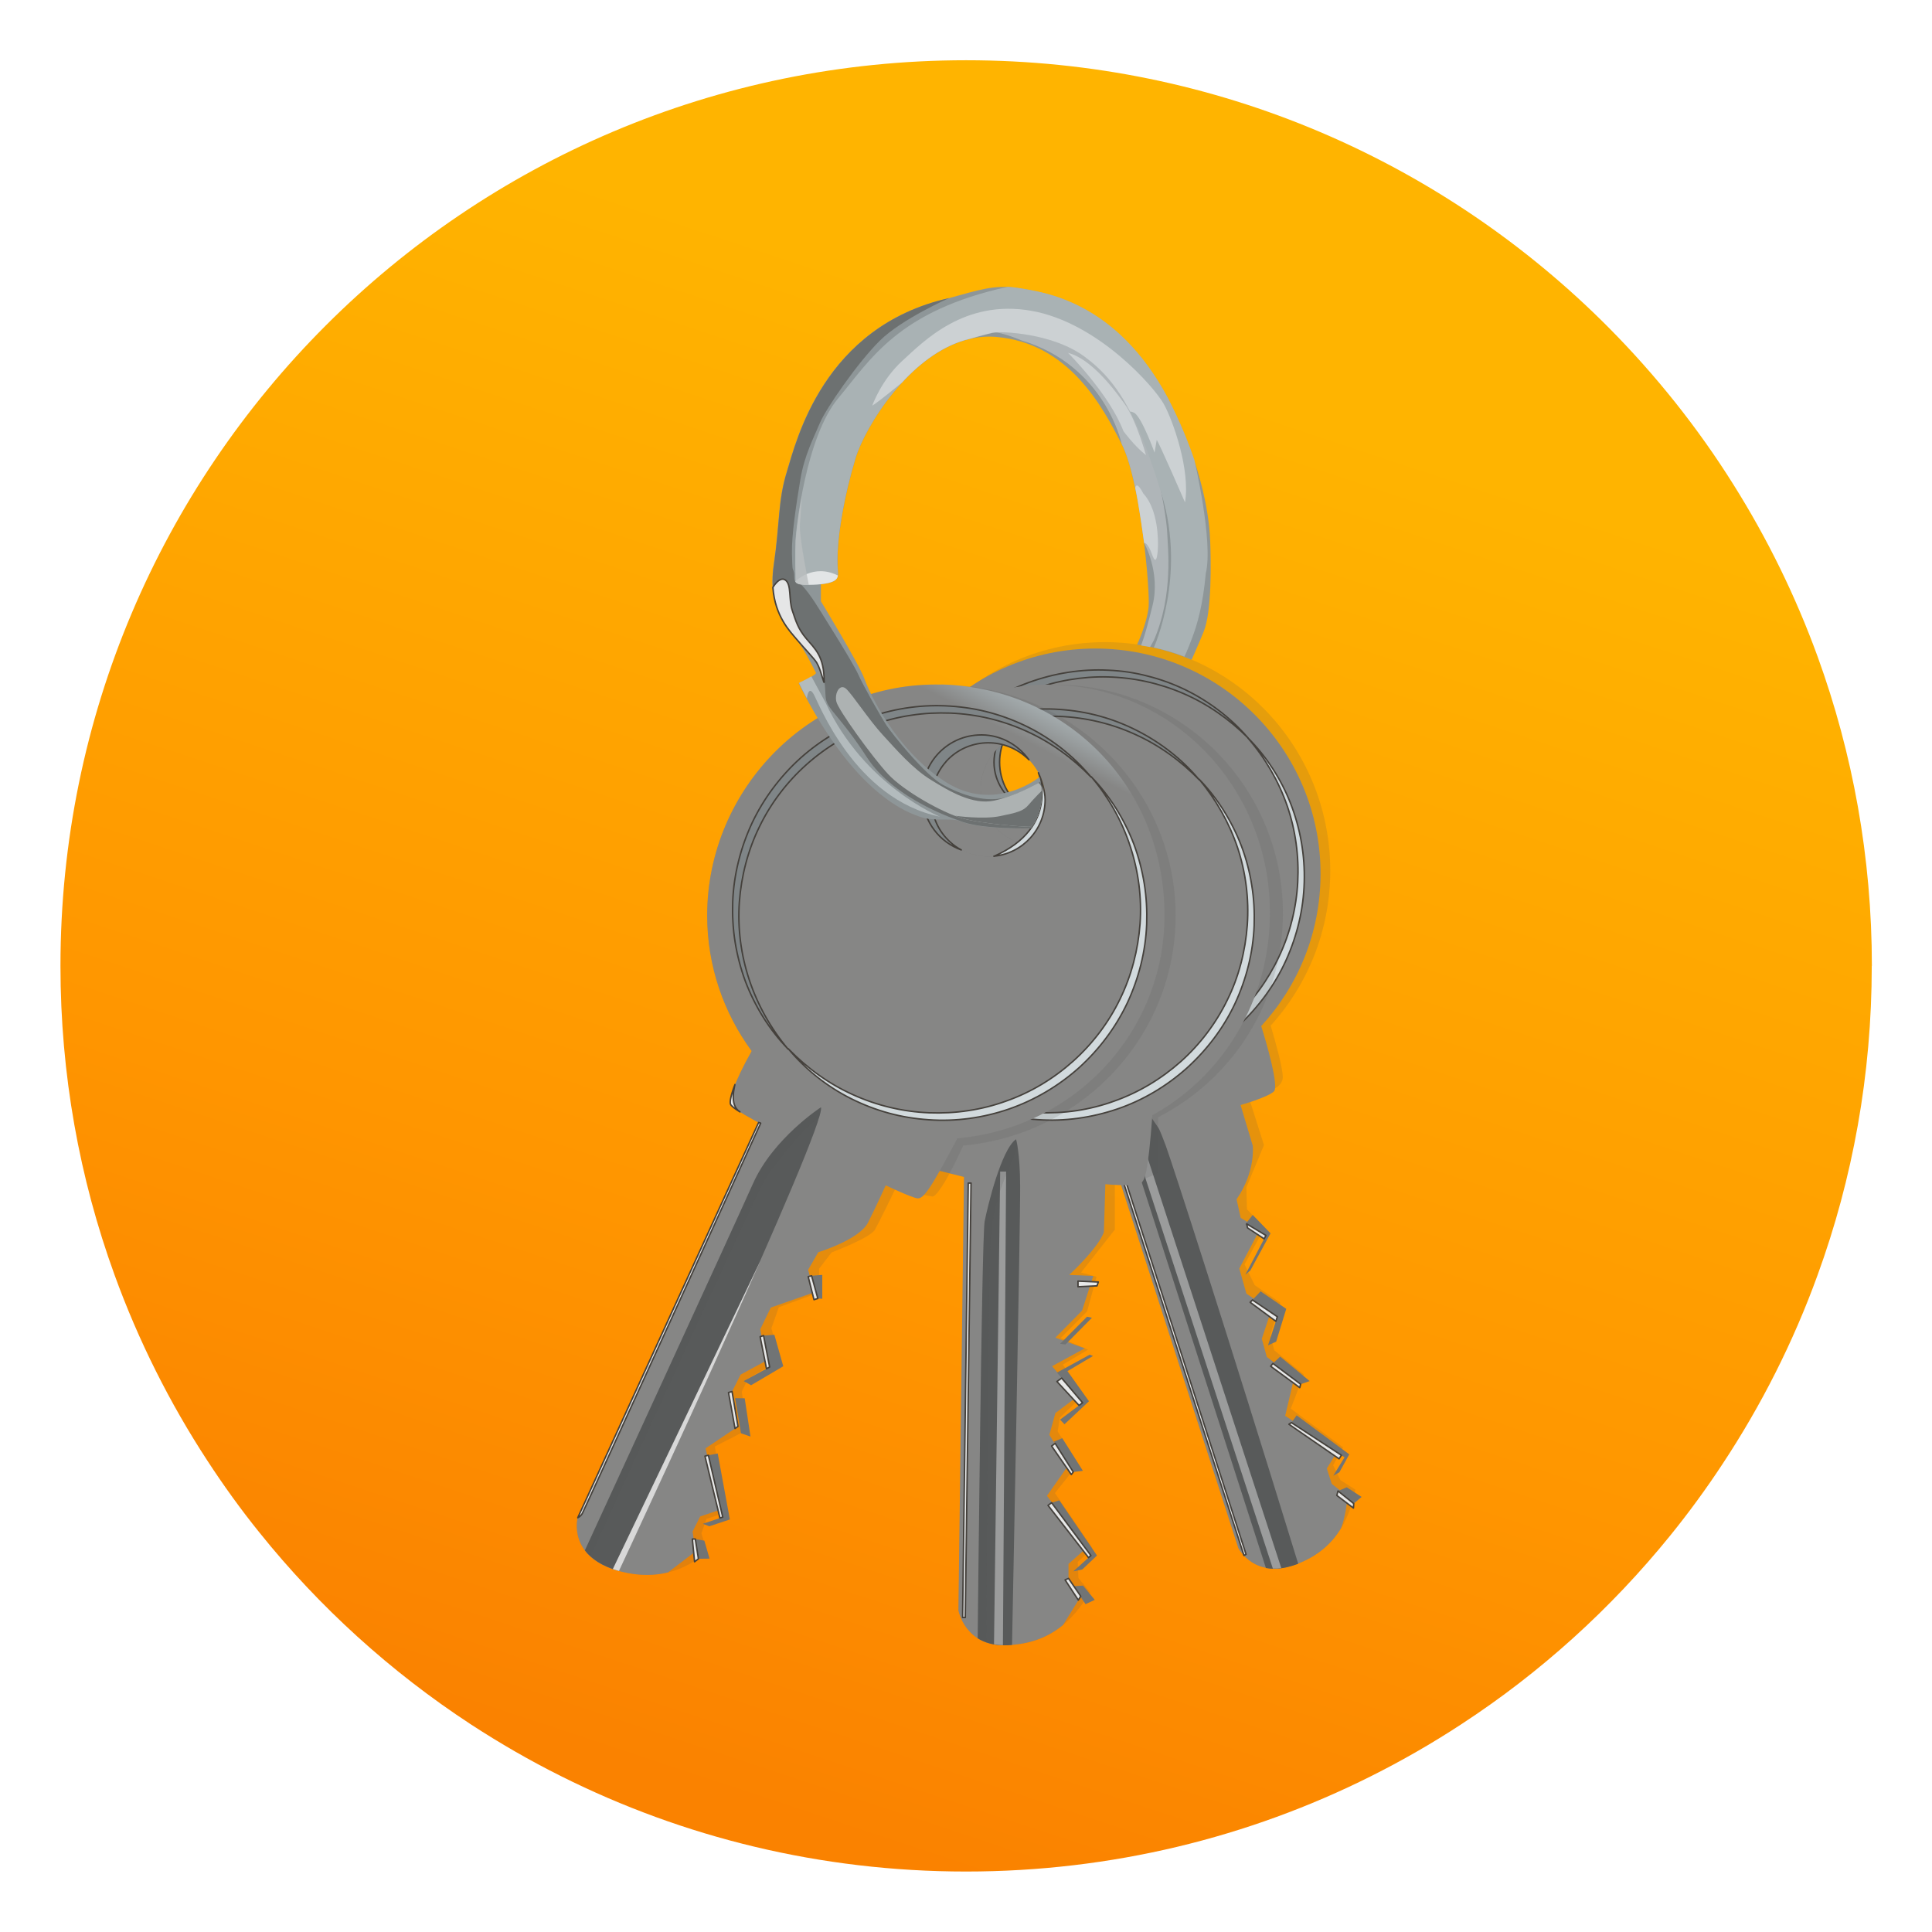 <?xml version="1.0" encoding="UTF-8"?>
<svg width="64" height="64" version="1.1" viewBox="0 0 16.933 16.933" xmlns="http://www.w3.org/2000/svg" xmlns:cc="http://creativecommons.org/ns#" xmlns:dc="http://purl.org/dc/elements/1.1/" xmlns:rdf="http://www.w3.org/1999/02/22-rdf-syntax-ns#">
 <defs>
  <linearGradient id="linearGradient1005-3-3" x1="5.253" x2="9.382" y1="15.383" y2="2.942" gradientTransform="matrix(1 0 0 1 13.704 .517)" gradientUnits="userSpaceOnUse">
   <stop stop-color="#fa8200" offset="0"/>
   <stop stop-color="#ff9600" offset=".37"/>
   <stop stop-color="#ffb400" offset="1"/>
  </linearGradient>
  <linearGradient id="SVGID_1_" x1="548.22" x2="728.22" y1="295.89" y2="918.56" gradientTransform="matrix(.001 -0 0 .001 15.699 2.501)" gradientUnits="userSpaceOnUse">
   <stop stop-color="#C7D7DC" offset="0"/>
   <stop stop-color="#BCC9CD" offset=".229"/>
   <stop stop-color="#9FA5A7" offset=".666"/>
   <stop stop-color="#868685" offset="1"/>
  </linearGradient>
  <linearGradient id="SVGID_2_" x1="616.68" x2="720.68" y1="616.94" y2="934.94" gradientTransform="matrix(.001 -0 0 .001 15.699 2.501)" gradientUnits="userSpaceOnUse">
   <stop stop-color="#535555" offset="0"/>
   <stop stop-color="#606262" offset=".078"/>
   <stop stop-color="#7A7B7B" offset=".271"/>
   <stop stop-color="#8C8D8D" offset=".47"/>
   <stop stop-color="#979898" offset=".677"/>
   <stop stop-color="#9B9C9C" offset=".902"/>
  </linearGradient>
  <linearGradient id="SVGID_3_" x1="560.42" x2="560.42" y1="318.68" y2="970.05" gradientTransform="matrix(.001 -0 0 .001 15.699 2.501)" gradientUnits="userSpaceOnUse">
   <stop stop-color="#C7D7DC" offset="0"/>
   <stop stop-color="#BAC7CB" offset=".252"/>
   <stop stop-color="#989D9E" offset=".751"/>
   <stop stop-color="#868685" offset="1"/>
  </linearGradient>
  <linearGradient id="SVGID_4_" x1="527.09" x2="527.09" y1="649" y2="970.04" gradientTransform="matrix(.001 -0 0 .001 15.699 2.501)" gradientUnits="userSpaceOnUse">
   <stop stop-color="#535555" offset="0"/>
   <stop stop-color="#606262" offset=".078"/>
   <stop stop-color="#7A7B7B" offset=".271"/>
   <stop stop-color="#8C8D8D" offset=".47"/>
   <stop stop-color="#979898" offset=".677"/>
   <stop stop-color="#9B9C9C" offset=".902"/>
  </linearGradient>
  <linearGradient id="SVGID_5_" x1="562.6" x2="217.43" y1="321.42" y2="990.64" gradientTransform="matrix(.001 -0 0 .001 15.699 2.501)" gradientUnits="userSpaceOnUse">
   <stop stop-color="#C7D7DC" offset="0"/>
   <stop stop-color="#BAC7CB" offset=".252"/>
   <stop stop-color="#989D9E" offset=".751"/>
   <stop stop-color="#868685" offset="1"/>
  </linearGradient>
  <linearGradient id="SVGID_6_" x1="672.2" x2="582.07" y1="153.62" y2="183.22" gradientTransform="matrix(.001 -0 0 .001 15.699 2.501)" gradientUnits="userSpaceOnUse">
   <stop stop-color="#AFB5B8" offset=".015"/>
   <stop stop-color="#A3ABAF" offset=".573"/>
   <stop stop-color="#97A1A5" offset="1"/>
  </linearGradient>
  <linearGradient id="SVGID_7_" x1="406.98" x2="556.48" y1="104.93" y2="417.93" gradientTransform="matrix(.001 -0 0 .001 15.699 2.501)" gradientUnits="userSpaceOnUse">
   <stop stop-color="#C0CDCE" offset="0"/>
   <stop stop-color="#B1BCBD" offset=".238"/>
   <stop stop-color="#888F90" offset=".71"/>
   <stop stop-color="#6D7171" offset="1"/>
  </linearGradient>
  <linearGradient id="SVGID_8_" x1="526.68" x2="531.43" y1="401.5" y2="420.75" gradientTransform="matrix(.001 -0 0 .001 15.699 2.501)" gradientUnits="userSpaceOnUse">
   <stop stop-color="#989B9B" offset="0"/>
   <stop stop-color="#878A8A" offset=".46"/>
   <stop stop-color="#6D7171" offset="1"/>
  </linearGradient>
  <linearGradient id="SVGID_9_" x1="388.3" x2="667.75" y1="174.45" y2="174.45" gradientTransform="matrix(.001 -0 0 .001 15.699 2.501)" gradientUnits="userSpaceOnUse">
   <stop stop-color="#C9CFD0" offset="0"/>
   <stop stop-color="#B8BFC1" offset=".591"/>
   <stop stop-color="#A9B2B4" offset="1"/>
  </linearGradient>
 </defs>
 <g transform="translate(-13.739 -.51)">
  <path d="m30.144 8.977c0 0.952-0.167 1.864-0.475 2.709-0.213 0.588-0.494 1.143-0.834 1.657-0.142 0.216-0.295 0.425-0.457 0.625-0.52 0.642-1.137 1.201-1.831 1.654-0.255 0.167-0.521 0.32-0.795 0.457-1.067 0.534-2.271 0.834-3.546 0.834-1.275 0-2.479-0.3-3.546-0.834-0.275-0.137-0.54-0.29-0.796-0.457-0.702-0.46-1.327-1.027-1.851-1.68-0.163-0.202-0.315-0.413-0.457-0.631-0.33-0.505-0.604-1.051-0.813-1.627-0.307-0.845-0.474-1.757-0.474-2.708 0-4.384 3.554-7.938 7.938-7.938 2.2 0 4.192 0.895 5.63 2.342 0.414 0.417 0.783 0.879 1.096 1.379 0.296 0.471 0.544 0.976 0.737 1.507 0.307 0.846 0.475 1.758 0.475 2.709z" fill="url(#linearGradient1005-3-3)" stroke-width=".031"/>
  <path class="st0" d="m25.488 13.483-0.065-0.131 0.088-0.156-0.459-0.34 0.114-0.299-0.259-0.213-0.035-0.131 0.088-0.286-0.224-0.153-0.089-0.182 0.176-0.323-0.155-0.16-0.005-0.193 0.154-0.37-0.137-0.433s0.305-0.021 0.302-0.165c-0.001-0.079-0.057-0.282-0.106-0.449 0.323-0.357 0.522-0.834 0.522-1.357 0-1.107-0.884-2.004-1.975-2.004-1.091 0-1.975 0.897-1.975 2.004 0 1.072 0.83 1.948 1.874 2.001l1.271 3.934s0.14 0.282 0.511 0.142 0.469-0.44 0.514-0.653zm-2.488-5.793c-0.275 0-0.499-0.224-0.499-0.499s0.224-0.499 0.499-0.499 0.499 0.224 0.499 0.499-0.224 0.499-0.499 0.499z" fill="#535555" opacity=".15" stroke-width=".013"/>
  <path class="st1" d="m25.411 13.515-0.043-0.134 0.098-0.16-0.463-0.302 0.079-0.335-0.24-0.181-0.044-0.159 0.083-0.249-0.218-0.147-0.062-0.22 0.18-0.343-0.168-0.101-0.036-0.163c0.169-0.244 0.142-0.469 0.142-0.469l-0.107-0.357s0.237-0.067 0.292-0.119c0.047-0.043-0.067-0.433-0.111-0.573 0.323-0.352 0.52-0.82 0.52-1.335 0-1.09-0.884-1.974-1.974-1.974-1.09 0-1.969 0.889-1.969 1.979 0 1.083 0.873 1.962 1.953 1.973l1.269 3.931s0.14 0.282 0.511 0.142c0.194-0.072 0.313-0.189 0.389-0.314 0 0 0.044-0.103 0.057-0.281zm-2.412-5.825c-0.275 0-0.499-0.224-0.499-0.499s0.224-0.499 0.499-0.499 0.499 0.224 0.499 0.499-0.224 0.499-0.499 0.499z" fill="url(#SVGID_1_)" stroke-width=".013"/>
  <g fill="#717475">
   <polygon class="st2" transform="matrix(.013 0 0 .013 15.69 2.39)" points="752 860.6 762.6 869.1 767.9 864.6 757.9 858.1"/>
   <polygon class="st2" transform="matrix(.013 0 0 .013 15.69 2.39)" points="724.1 809.6 720.6 814.5 756.4 837.9 748.8 850.3 752.9 848 759.6 835.9"/>
   <polygon class="st2" transform="matrix(.013 0 0 .013 15.69 2.39)" points="708.1 774.6 726.8 788.6 732.9 786.5 713 770"/>
   <polygon class="st2" transform="matrix(.013 0 0 .013 15.69 2.39)" points="699.8 726 694.3 731.8 711.1 743.1 704.8 762.4 710.3 759.9 717.1 737.8"/>
   <polygon class="st2" transform="matrix(.013 0 0 .013 15.69 2.39)" points="694.5 674.5 689.5 680.8 703.4 688.3 689.5 714.8 692.9 711.9 706.5 686.9"/>
  </g>
  <g fill="#e8e9e9" stroke="#45413c" stroke-linecap="round" stroke-linejoin="round" stroke-miterlimit="10">
   <polygon class="st3" transform="matrix(.013 0 0 .013 15.69 2.39)" points="762.6 869.1 762.4 872.1 751.2 863.6 752 860.6"/>
   <polygon class="st3" transform="matrix(.013 0 0 .013 15.69 2.39)" points="720.6 814.5 754.3 836.5 752.7 838.9 718.9 815.6"/>
   <polygon class="st3" transform="matrix(.013 0 0 .013 15.69 2.39)" points="726.8 788.6 726.2 790.9 706.6 776.5 708.1 774.6"/>
   <polygon class="st3" transform="matrix(.013 0 0 .013 15.69 2.39)" points="711.1 743.1 710.1 746.2 692.8 733.4 694.3 731.8"/>
   <polygon class="st3" transform="matrix(.013 0 0 .013 15.69 2.39)" points="703.4 688.3 690.4 680.5 691 683.2 702.2 690.6"/>
   <polygon class="st3" transform="matrix(.013 0 0 .013 15.69 2.39)" points="590.4 600 688.6 904.1 690 903.3 592 599.3"/>
  </g>
  <path class="st4" d="m25.118 14.215c-0.005 0.003-0.01 0.004-0.016 0.006-0.109 0.04-0.196 0.045-0.268 0.032l-1.179-3.662s-0.058-0.392 0.062-0.451l0.172 0.251s0.006-0.005 0.067 0.159c0.059 0.162 0.522 1.589 1.161 3.665z" fill="#585a5a" stroke-width=".013"/>
  <path class="st5" d="m24.895 14.258c0.023 0.001 0.048 0 0.074-0.004l-1.29-3.959 0.098 0.538z" fill="url(#SVGID_2_)" stroke-width=".013"/>
  <g stroke="#45413c" stroke-linecap="round" stroke-linejoin="round" stroke-miterlimit="10" stroke-width=".013">
   <path class="st6" d="m24.676 6.977c0.163 0.164 0.292 0.362 0.376 0.579 0.084 0.217 0.125 0.452 0.118 0.686-0.006 0.234-0.062 0.468-0.159 0.683-0.097 0.215-0.239 0.408-0.411 0.569-0.173 0.159-0.377 0.286-0.599 0.366s-0.458 0.118-0.693 0.106c-0.118-0.005-0.234-0.022-0.346-0.052-0.114-0.028-0.224-0.069-0.328-0.119-0.209-0.102-0.398-0.246-0.548-0.42 0.163 0.163 0.354 0.296 0.565 0.387 0.209 0.09 0.436 0.14 0.662 0.145 0.114 0.003 0.226-0.006 0.339-0.025 0.111-0.019 0.221-0.049 0.327-0.089 0.211-0.08 0.407-0.2 0.571-0.354 0.167-0.153 0.302-0.339 0.398-0.543 0.097-0.204 0.153-0.428 0.165-0.654 0.012-0.226-0.019-0.456-0.093-0.671-0.076-0.217-0.193-0.419-0.344-0.593z" fill="#d2dadd"/>
   <path class="st7" d="m22.085 9.373c-0.163-0.164-0.292-0.362-0.376-0.579-0.084-0.217-0.125-0.452-0.118-0.686 0.006-0.234 0.062-0.468 0.159-0.683 0.097-0.215 0.239-0.408 0.411-0.569 0.173-0.159 0.377-0.286 0.599-0.366s0.458-0.118 0.693-0.106c0.118 0.005 0.234 0.022 0.346 0.052 0.114 0.028 0.224 0.069 0.328 0.119 0.209 0.102 0.398 0.246 0.548 0.42-0.163-0.163-0.354-0.296-0.565-0.387-0.209-0.09-0.436-0.14-0.662-0.145-0.114-0.003-0.226 0.006-0.339 0.025-0.111 0.019-0.221 0.049-0.327 0.089-0.211 0.08-0.407 0.2-0.571 0.354-0.167 0.153-0.302 0.339-0.398 0.543-0.097 0.204-0.153 0.428-0.165 0.654-0.012 0.226 0.019 0.456 0.093 0.671 0.076 0.217 0.193 0.419 0.344 0.593z" fill="#7f8587"/>
   <path class="st7" d="m22.5 7.191c0-0.167 0.081-0.314 0.207-0.405-0.154 0.081-0.256 0.233-0.256 0.405s0.103 0.322 0.256 0.405c-0.125-0.092-0.207-0.239-0.207-0.405z" fill="#7f8587"/>
  </g>
  <path class="st0" d="m22.989 6.51c-1.1 0-1.992 0.897-1.992 2.004 0 0.699 0.355 1.313 0.895 1.673-0.133 0.198-0.039 0.555-0.039 0.555l0.337 0.084-0.049 3.798s0.056 0.322 0.428 0.306c0.372-0.016 0.569-0.211 0.724-0.465l-0.102-0.124-0.006-0.141 0.128-0.122-0.328-0.482 0.204-0.256-0.18-0.284 0.019-0.122 0.213-0.2-0.187-0.264 0.221-0.131-0.239-0.102 0.231-0.233 0.083-0.304-0.136-0.037 0.296-0.376v-0.396s0.221-0.013 0.379-0.103v-0.486c0.649-0.331 1.094-1.007 1.094-1.789 0-1.105-0.893-2.002-1.993-2.002zm-0.155 1.415c-0.275 0-0.499-0.224-0.499-0.499s0.224-0.499 0.499-0.499c0.275 0 0.499 0.224 0.499 0.499s-0.224 0.499-0.499 0.499z" fill="#535555" opacity=".15" stroke-width=".013"/>
  <path class="st8" d="m22.934 6.51c-1.07 0-1.938 0.897-1.938 2.004 0 0.706 0.353 1.328 0.887 1.684-0.122 0.2-0.032 0.543-0.032 0.543l0.337 0.084-0.049 3.798s0.056 0.322 0.428 0.306c0.212-9e-3 0.367-0.076 0.49-0.178l0.154-0.249-0.107-0.156v-0.129l0.154-0.137-0.343-0.46 0.189-0.269-0.168-0.265 0.053-0.191 0.195-0.147-0.224-0.264 0.286-0.156-0.257-0.094 0.234-0.237 0.098-0.304-0.211-9e-3s0.255-0.235 0.304-0.375l0.013-0.42s0.281 0.026 0.314-0.01c0.032-0.034 0.058-0.066 0.098-0.595 0.613-0.336 1.03-1.003 1.03-1.771 0.003-1.104-0.865-2.001-1.935-2.001zm-0.101 1.415c-0.275 0-0.499-0.224-0.499-0.499s0.224-0.499 0.499-0.499c0.275 0 0.499 0.224 0.499 0.499s-0.224 0.499-0.499 0.499z" fill="url(#SVGID_3_)" stroke-width=".013"/>
  <g fill="#717475">
   <polygon class="st2" transform="matrix(.013 0 0 .013 15.69 2.39)" points="580.1 924.4 588 934 581.8 936.9 573.5 924.8"/>
   <polygon class="st2" transform="matrix(.013 0 0 .013 15.69 2.39)" points="564.1 866.9 558.9 868.5 585.4 904.1 573.5 914.8 579.6 913.5 589.5 904.1"/>
   <polygon class="st2" transform="matrix(.013 0 0 .013 15.69 2.39)" points="560.5 827.3 573.5 847.8 580 847 566.1 825"/>
   <polygon class="st2" transform="matrix(.013 0 0 .013 15.69 2.39)" points="579.8 801.1 564.6 812.5 567.6 815.6 584.1 800.1 569.6 779.8 586.8 769.6 584.6 768.7 562.5 780.8"/>
   <polygon class="st2" transform="matrix(.013 0 0 .013 15.69 2.39)" points="568.3 761.8 586.1 743.8 582.8 743.1 564.6 761.4"/>
  </g>
  <g fill="#e8e9e9" stroke="#45413c" stroke-linecap="round" stroke-linejoin="round" stroke-miterlimit="10">
   <path class="st3" d="m23.19 14.534c-0.004-0.006-0.116-0.177-0.116-0.177l0.03-0.013 0.107 0.156z" stroke-width=".013"/>
   <polygon class="st3" transform="matrix(.013 0 0 .013 15.69 2.39)" points="585.4 904.1 583.8 905.5 556.5 870.3 558.9 868.5"/>
   <polygon class="st3" transform="matrix(.013 0 0 .013 15.69 2.39)" points="573.5 847.8 561.3 828.5 558.9 830.3 572.2 849.5"/>
   <polygon class="st3" transform="matrix(.013 0 0 .013 15.69 2.39)" points="579.8 801.1 577.4 802.9 562.5 786.8 565.7 784.5"/>
   <polygon class="st3" transform="matrix(.013 0 0 .013 15.69 2.39)" points="590.4 719.7 576.7 719.1 576.7 722.9 589.5 722.3"/>
   <polygon class="st3" transform="matrix(.013 0 0 .013 15.69 2.39)" points="502.7 653 498.9 945.9 500.7 945.9 504.6 653"/>
  </g>
  <g stroke-width=".013">
   <path class="st4" d="m22.61 14.927c-0.014 0.001-0.028 0.003-0.043 0.003-0.112 0.005-0.196-0.022-0.259-0.061 0 0 0.035-3.52 0.061-3.654 0.026-0.133 0.146-0.63 0.275-0.72 0 0 0.035 0.114 0.036 0.411 0.003 0.299-0.071 4.021-0.071 4.021z" fill="#585a5a"/>
   <path class="st9" d="m22.529 14.929c-0.028 0-0.054-0.003-0.078-0.008l0.054-4.143h0.052z" fill="url(#SVGID_4_)"/>
   <path class="st0" d="m22.658 10.56c-0.008-0.045-0.013-0.065-0.013-0.065-0.129 0.09-0.249 0.586-0.275 0.72-0.026 0.133-0.061 3.654-0.061 3.654 0.022 0.014 0.047 0.026 0.075 0.036 0 0 0.014-3.453 0.041-3.579 0.01-0.103 0.025-0.185 0.058-0.31 0.035-0.127 0.175-0.456 0.175-0.456z" fill="#535555" opacity=".15"/>
   <path class="st6" d="m24.25 7.341c0.162 0.167 0.288 0.37 0.371 0.588 0.041 0.11 0.071 0.224 0.089 0.34 0.019 0.116 0.025 0.234 0.021 0.353-9e-3 0.237-0.069 0.471-0.168 0.684-0.101 0.215-0.247 0.407-0.423 0.566-0.177 0.158-0.385 0.282-0.609 0.358-0.224 0.076-0.463 0.11-0.698 0.093-0.118-0.008-0.235-0.027-0.348-0.058-0.114-0.031-0.224-0.074-0.328-0.127-0.209-0.106-0.397-0.253-0.546-0.432 0.162 0.167 0.352 0.304 0.561 0.398 0.209 0.096 0.436 0.149 0.663 0.158 0.114 0.004 0.229-0.001 0.341-0.018 0.112-0.017 0.224-0.045 0.33-0.084 0.215-0.076 0.412-0.195 0.582-0.346 0.169-0.151 0.309-0.336 0.408-0.54 0.101-0.204 0.158-0.428 0.175-0.657 0.016-0.228-0.013-0.459-0.085-0.677-0.072-0.215-0.187-0.42-0.336-0.599z" fill="#d2dadd" stroke="#45413c" stroke-linecap="round" stroke-linejoin="round" stroke-miterlimit="10"/>
   <path class="st7" d="m21.611 9.71c-0.162-0.167-0.288-0.37-0.371-0.588-0.041-0.11-0.071-0.224-0.089-0.34-0.019-0.116-0.025-0.234-0.021-0.353 9e-3 -0.237 0.069-0.471 0.168-0.684 0.101-0.215 0.247-0.407 0.423-0.566 0.177-0.158 0.385-0.282 0.609-0.358 0.224-0.076 0.463-0.11 0.698-0.093 0.118 0.008 0.235 0.027 0.348 0.058 0.114 0.031 0.224 0.074 0.328 0.127 0.209 0.106 0.397 0.253 0.546 0.432-0.162-0.167-0.352-0.304-0.561-0.398-0.209-0.096-0.436-0.149-0.663-0.158-0.114-0.004-0.229 0.001-0.341 0.018-0.112 0.017-0.224 0.045-0.33 0.084-0.215 0.076-0.412 0.195-0.582 0.346-0.169 0.151-0.309 0.336-0.408 0.54-0.101 0.204-0.158 0.428-0.175 0.657-0.016 0.228 0.013 0.459 0.085 0.677 0.072 0.216 0.187 0.42 0.336 0.599z" fill="#7f8587" stroke="#45413c" stroke-linecap="round" stroke-linejoin="round" stroke-miterlimit="10"/>
   <path class="st0" d="m21.99 6.51c-1.134 0-2.053 0.906-2.053 2.024 0 0.443 0.145 0.854 0.39 1.188-0.162 0.288-0.196 0.427-0.186 0.464 0.01 0.039 0.246 0.162 0.246 0.162l-1.585 3.464s-0.096 0.353 0.385 0.473c0.481 0.12 0.747-0.181 0.747-0.181l-0.047-0.155 0.044-0.127 0.18-0.059-0.107-0.575 0.286-0.147-0.05-0.334 0.056-0.115 0.282-0.165-0.078-0.275 0.065-0.185 0.353-0.129v-0.208l0.109-0.143s0.341-0.128 0.381-0.2c0.04-0.072 0.175-0.35 0.175-0.35l0.324 0.059s0.048 0.047 0.275-0.446c1.044-0.094 1.861-0.96 1.861-2.015-0.001-1.117-0.92-2.023-2.053-2.023zm0.411 1.507c-0.275 0-0.499-0.224-0.499-0.499s0.224-0.499 0.499-0.499c0.275 0 0.499 0.224 0.499 0.499 0 0.277-0.224 0.499-0.499 0.499z" fill="#535555" opacity=".15"/>
   <path class="st10" d="m21.99 6.51c-1.132-0.028-2.053 0.906-2.053 2.024 0 0.443 0.145 0.854 0.39 1.188-0.162 0.288-0.196 0.427-0.186 0.464 0.01 0.039 0.246 0.162 0.246 0.162l-1.585 3.464s-0.096 0.353 0.385 0.473c0.16 0.04 0.297 0.034 0.407 0.006l0.243-0.185-0.028-0.172 0.067-0.133 0.172-0.058-0.125-0.539 0.284-0.191-0.052-0.306 0.075-0.149 0.226-0.123-0.054-0.274 0.093-0.191 0.38-0.133-0.053-0.198 0.089-0.154s0.359-0.109 0.436-0.26c0.076-0.151 0.155-0.326 0.155-0.326s0.224 0.107 0.278 0.114c0.054 0.006 0.118-0.087 0.35-0.526 1.044-0.094 1.815-0.945 1.815-1.952 0.003-1.125-0.853-1.997-1.956-2.026zm0.411 1.507c-0.275 0-0.499-0.224-0.499-0.499s0.224-0.499 0.499-0.499c0.275 0 0.499 0.224 0.499 0.499 0 0.277-0.224 0.499-0.499 0.499z" fill="url(#SVGID_5_)"/>
  </g>
  <g fill="#717475">
   <polygon class="st2" transform="matrix(.013 0 0 .013 15.69 2.39)" points="401.3 730.8 397.1 715.5 404.3 714.9 404.3 731"/>
   <polygon class="st2" transform="matrix(.013 0 0 .013 15.69 2.39)" points="356.3 789.3 351.3 786.5 368.8 777 364.7 755.8 372 755.3 378 776.5"/>
   <polygon class="st2" transform="matrix(.013 0 0 .013 15.69 2.39)" points="349.5 821.7 345.5 798 352 798.1 355.9 823.9"/>
   <polygon class="st2" transform="matrix(.013 0 0 .013 15.69 2.39)" points="328.1 884.4 323.8 882.7 337.2 878.2 327.5 836.5 333.8 835.3 342 879.8"/>
   <polygon class="st2" transform="matrix(.013 0 0 .013 15.69 2.39)" points="320.8 906.3 318.7 893 324.8 894.1 328.3 906.2"/>
  </g>
  <g fill="#e8e9e9" stroke="#45413c" stroke-linecap="round" stroke-linejoin="round" stroke-miterlimit="10">
   <polygon class="st3" transform="matrix(.013 0 0 .013 15.69 2.39)" points="320.8 906.3 318.2 908.3 316.7 893 318.7 893"/>
   <polygon class="st3" transform="matrix(.013 0 0 .013 15.69 2.39)" points="337.2 878.2 335.3 878.8 325.2 837.1 327.5 836.5"/>
   <path class="st3" d="m20.181 13.03c-0.001-0.012-0.057-0.315-0.057-0.315l0.031-9e-3 0.052 0.306z" stroke-width=".013"/>
   <polygon class="st3" transform="matrix(.013 0 0 .013 15.69 2.39)" points="368.8 777 366.7 778.2 362.4 756.6 364.7 755.8"/>
   <polygon class="st3" transform="matrix(.013 0 0 .013 15.69 2.39)" points="401.3 730.8 398.7 731.6 394.8 716.1 397.1 715.5"/>
   <path class="st3" d="m20.388 10.348-1.585 3.464s0.023-9e-3 0.039-0.036c0.016-0.027 1.564-3.422 1.564-3.422z" stroke-width=".013"/>
   <path class="st3" d="m20.224 10.255c-0.043-0.027-0.079-0.053-0.083-0.069-0.006-0.022 0.003-0.075 0.04-0.171 0.001 0.001-0.056 0.181 0.043 0.239z" stroke-width=".013"/>
  </g>
  <g stroke-width=".013">
   <path class="st4" d="m18.866 14.099c0.053 0.07 0.145 0.137 0.297 0.18 0 0 1.83-3.917 1.771-4.064 0 0-0.418 0.271-0.595 0.668-0.177 0.397-1.474 3.216-1.474 3.216z" fill="#585a5a"/>
   <path class="st11" d="m20.405 11.557c-0.522 1.184-1.241 2.722-1.241 2.722-0.019-0.005-0.037-0.012-0.054-0.017z" fill="#d8d8d8"/>
   <path class="st0" d="m20.918 10.305c0.014-0.049 0.021-0.08 0.016-0.09 0 0-0.418 0.271-0.595 0.668-0.177 0.397-1.474 3.216-1.474 3.216 0.013 0.018 0.028 0.035 0.048 0.052 0 0 1.459-3.184 1.522-3.29 0.062-0.106 0.281-0.38 0.368-0.46 0.088-0.08 0.115-0.096 0.115-0.096z" fill="#535555" opacity=".15"/>
  </g>
  <g stroke="#45413c" stroke-linecap="round" stroke-linejoin="round" stroke-miterlimit="10" stroke-width=".013">
   <path class="st6" d="m23.304 7.319c0.163 0.168 0.29 0.372 0.374 0.593 0.041 0.111 0.071 0.226 0.09 0.343 0.019 0.118 0.025 0.237 0.021 0.355-9e-3 0.238-0.069 0.473-0.169 0.689-0.102 0.216-0.248 0.41-0.425 0.57-0.178 0.159-0.388 0.283-0.613 0.361-0.226 0.078-0.467 0.111-0.703 0.094-0.119-0.008-0.237-0.027-0.35-0.058-0.114-0.031-0.225-0.074-0.331-0.127-0.211-0.106-0.399-0.256-0.549-0.436 0.163 0.168 0.354 0.306 0.565 0.401 0.211 0.096 0.438 0.15 0.668 0.159 0.115 0.004 0.23-0.001 0.344-0.019 0.114-0.017 0.225-0.045 0.332-0.084 0.216-0.076 0.415-0.196 0.586-0.349 0.171-0.153 0.312-0.339 0.411-0.544 0.101-0.206 0.159-0.432 0.176-0.661 0.016-0.229-0.014-0.461-0.087-0.681-0.072-0.221-0.189-0.427-0.339-0.606z" fill="#d2dadd"/>
   <path class="st7" d="m20.646 9.704c-0.163-0.168-0.29-0.372-0.374-0.593-0.041-0.111-0.071-0.226-0.09-0.343-0.019-0.118-0.025-0.237-0.021-0.355 9e-3 -0.238 0.069-0.473 0.169-0.689 0.102-0.216 0.248-0.41 0.425-0.57 0.178-0.159 0.388-0.283 0.613-0.361 0.226-0.078 0.467-0.111 0.703-0.094 0.119 0.008 0.237 0.027 0.35 0.058 0.114 0.031 0.225 0.074 0.331 0.127 0.211 0.106 0.399 0.256 0.549 0.436-0.163-0.168-0.354-0.306-0.565-0.401-0.211-0.096-0.438-0.15-0.668-0.159-0.115-0.004-0.23 0.001-0.344 0.019-0.114 0.017-0.225 0.045-0.332 0.084-0.216 0.076-0.415 0.196-0.586 0.349-0.171 0.153-0.312 0.339-0.411 0.544-0.101 0.206-0.159 0.432-0.176 0.661-0.016 0.229 0.014 0.461 0.087 0.681s0.189 0.427 0.339 0.606z" fill="#7f8587"/>
   <path class="st7" d="m22.03 7.185c0.184-0.204 0.499-0.221 0.705-0.037 0.008 0.006 0.016 0.014 0.022 0.021-0.1-0.14-0.265-0.228-0.447-0.217-0.284 0.016-0.502 0.259-0.487 0.546 0.012 0.216 0.151 0.393 0.341 0.461-0.034-0.018-0.067-0.041-0.097-0.069-0.203-0.184-0.22-0.499-0.036-0.705z" fill="#7f8587"/>
   <path class="st6" d="m22.451 8.015c0.584-0.257 0.389-0.732 0.389-0.732 0.028 0.063 0.059 0.162 0.059 0.235 0 0.259-0.196 0.472-0.449 0.496" fill="#d2dadd"/>
  </g>
  <g stroke-width=".013">
   <path class="st12" d="m24.183 6.293c-0.151-0.063-0.312-0.11-0.478-0.133 0 0 0.087-0.186 0.101-0.33 0.014-0.143-0.071-1.109-0.237-1.43-0.165-0.321-0.459-0.883-1.099-0.937-0.64-0.054-1.14 0.756-1.232 1.063-0.093 0.306-0.177 0.73-0.155 0.985 0.006 0.071-0.006 0.103-0.149 0.12v0.149s0.339 0.558 0.381 0.679c0.043 0.12 0.271 0.62 0.708 0.902 0.437 0.282 0.827-0.041 0.827-0.041 0.021 0.078 0.053 0.268-0.076 0.45 0 0-0.449 0.014-0.631-0.067-0.074-0.023-0.213 0.006-0.327-0.03-0.114-0.036-0.588-0.194-1.077-1.174 0 0 0.162-0.075 0.151-0.093-0.01-0.017-0.1-0.207-0.171-0.291-0.071-0.084-0.256-0.268-0.2-0.65 0.056-0.384 0.035-0.56 0.116-0.823 0.081-0.262 0.317-1.271 1.422-1.519 0.249-0.067 0.397-0.123 0.608-0.087 0.211 0.036 0.851 0.107 1.31 0.967 0.323 0.63 0.365 1.082 0.371 1.254 0.006 0.172 0.016 0.611-0.058 0.791-0.074 0.178-0.106 0.246-0.106 0.246z" fill="#8e9698"/>
   <path class="st13" d="m20.975 6.669c0.337 0.729 1.003 0.999 1.003 0.999-0.75-0.154-1.065-1.004-1.11-1.078-0.045-0.074-0.057 0.041-0.057 0.041-0.023-0.043-0.047-0.088-0.07-0.136 0 0 0.065-0.03 0.109-0.057z" fill="#b3bbbd"/>
   <path class="st14" d="m23.841 5.815c0.071-0.291-0.075-0.548-0.075-0.548-0.039-0.322-0.106-0.69-0.196-0.866 0 0-0.142-0.688-0.882-0.909 0 0-0.159-0.071-0.295-0.081 0 0 0.465-0.165 0.944 0.204s0.624 1.406 0.631 1.55c0.006 0.143 0.057 0.555-0.115 0.955l-0.034 0.061c-0.026-0.005-0.053-0.01-0.079-0.014-0.001-0.001 0.03-0.061 0.101-0.352z" fill="url(#SVGID_6_)"/>
   <path class="st15" d="m23.761 4.837c0.131 0.143 0.128 0.412 0.127 0.459-0.001 0.047-0.01 0.191-0.05 0.078-0.04-0.114-0.071-0.106-0.071-0.106s-0.045-0.33-0.078-0.482c0-0.001 0.008-0.072 0.072 0.052z" fill="#ccd1d3"/>
   <path class="st15" d="m23.1 3.603s0.361 0.359 0.485 0.685c0 0 0.096 0.132 0.198 0.211 0 0-0.084-0.301-0.181-0.44-0.097-0.137-0.301-0.406-0.502-0.456z" fill="#ccd1d3"/>
   <path class="st16" d="m22.791 7.747c-0.005 0.008-9e-3 0.014-0.014 0.022 0 0-0.449 0.014-0.631-0.067 0 0-0.565-0.178-0.808-0.553-0.243-0.375-0.352-0.423-0.362-0.524-0.01-0.101 0.006-0.159-0.078-0.304-0.021-0.036-0.106-0.123-0.177-0.207-0.071-0.084-0.256-0.268-0.2-0.65 0.056-0.384 0.035-0.56 0.116-0.823 0.081-0.262 0.317-1.271 1.422-1.519 0 0-0.418 0.184-0.61 0.375-0.193 0.191-0.472 0.595-0.524 0.72-0.052 0.125-0.136 0.282-0.171 0.494-0.035 0.211-0.078 0.485-0.074 0.653 0.004 0.168 0.006 0.114 0.017 0.162 0.01 0.048-0.016 0.093 0.065 0.11 0.043 0.039 0.09 0.11 0.119 0.153 0.028 0.043 0.334 0.527 0.379 0.63 0.045 0.101 0.198 0.371 0.249 0.449 0.052 0.078 0.339 0.437 0.495 0.521 0.156 0.083 0.381 0.172 0.589 0.098 0.208-0.075 0.265-0.128 0.265-0.128 0.018 0.083 0.028 0.238-0.069 0.39" fill="url(#SVGID_7_)"/>
   <path class="st17" d="m20.963 6.482c0 0.044-0.025-0.093-0.065-0.162-0.021-0.036-0.106-0.123-0.177-0.207-0.058-0.069-0.19-0.202-0.208-0.455 0 0 0.059-0.103 0.111-0.063 0.053 0.04 0.027 0.171 0.059 0.265 0.032 0.094 0.049 0.159 0.123 0.247 0.074 0.088 0.158 0.155 0.156 0.375z" fill="#e5e6e6" stroke="#45413c" stroke-linecap="round" stroke-linejoin="round" stroke-miterlimit="10"/>
   <path class="st18" d="m22.801 7.73m0.067-0.317c0.008 0.085 0 0.2-0.069 0.317 0 0-0.017 0.026-0.048 0.026-0.031 0-0.401-0.023-0.578-0.074-0.177-0.05-0.514-0.24-0.65-0.387-0.136-0.146-0.437-0.562-0.454-0.636-0.017-0.074 0.031-0.163 0.087-0.111s0.2 0.273 0.318 0.401c0.118 0.128 0.264 0.299 0.427 0.398 0.163 0.101 0.366 0.22 0.551 0.18 0.185-0.04 0.346-0.133 0.39-0.155 0 0.001 0.019 0.013 0.026 0.041z" fill="#adb2b2"/>
   <path class="st19" d="m22.801 7.73m0.07-0.291c0.004 0.081-9e-3 0.186-0.07 0.291 0 0-0.017 0.026-0.048 0.026-0.031 0-0.401-0.023-0.578-0.074-0.019-0.005-0.041-0.013-0.063-0.022 0 0 0.243 0.034 0.392 0.003 0.149-0.031 0.204-0.043 0.251-0.1 0.047-0.056 0.116-0.124 0.116-0.124z" fill="url(#SVGID_8_)"/>
   <path class="st20" d="m22.24 3.48c-0.527 0.122-0.922 0.777-1.003 1.046-0.093 0.306-0.177 0.73-0.155 0.985 0.006 0.071-0.006 0.103-0.149 0.12 0 0-0.22 0.023-0.222-0.026-0.001-0.05-0.005-0.26 0-0.359 0.005-0.098 0.09-0.906 0.375-1.246 0.284-0.34 0.524-0.765 1.485-0.976 0.031 0.001 0.062 0.005 0.096 0.01 0.211 0.036 0.851 0.107 1.31 0.967 0.102 0.199 0.176 0.38 0.23 0.54 0 0 0.168 0.719 0.1 0.995-0.025 0.278-0.076 0.45-0.118 0.561-0.041 0.111-0.069 0.168-0.069 0.168-0.087-0.034-0.176-0.059-0.268-0.08 0 0 0.286-0.626 0.07-1.337-0.216-0.711-0.392-1.002-0.676-1.212-0.284-0.211-0.741-0.224-0.808-0.208-0.067 0.016-0.198 0.052-0.198 0.052z" fill="url(#SVGID_9_)"/>
   <path class="st21" d="m21.083 5.554c-0.006 0.041-0.04 0.063-0.149 0.076 0 0-0.22 0.023-0.222-0.026 0 0 0.154-0.158 0.371-0.05z" fill="#e2e5e6"/>
   <path class="st22" d="m20.75 5.104c-9e-3 0.107 0.078 0.533 0.078 0.533-0.057 0-0.115-0.006-0.115-0.032-0.001-0.05-0.005-0.26 0-0.359 0.003-0.04 0.017-0.194 0.053-0.385 0 0.001-0.006 0.137-0.016 0.244z" fill="#babebf" opacity=".8"/>
   <path class="st15" d="m23.643 4.117c-0.115-0.222-0.239-0.363-0.397-0.48-0.284-0.211-0.741-0.225-0.808-0.211-0.067 0.014-0.198 0.053-0.198 0.053-0.229 0.053-0.433 0.206-0.596 0.384 0 0-0.211 0.175-0.26 0.202 0 0 0.078-0.224 0.265-0.394 0.187-0.171 0.543-0.54 1.129-0.437 0.586 0.103 1.079 0.67 1.161 0.817 0.081 0.146 0.234 0.579 0.186 0.862 0 0-0.234-0.539-0.248-0.546l-0.019 0.11s-0.11-0.308-0.178-0.349c-0.028-0.014-0.036-0.01-0.036-0.01z" fill="#ccd1d3"/>
  </g>
 </g>
</svg>
